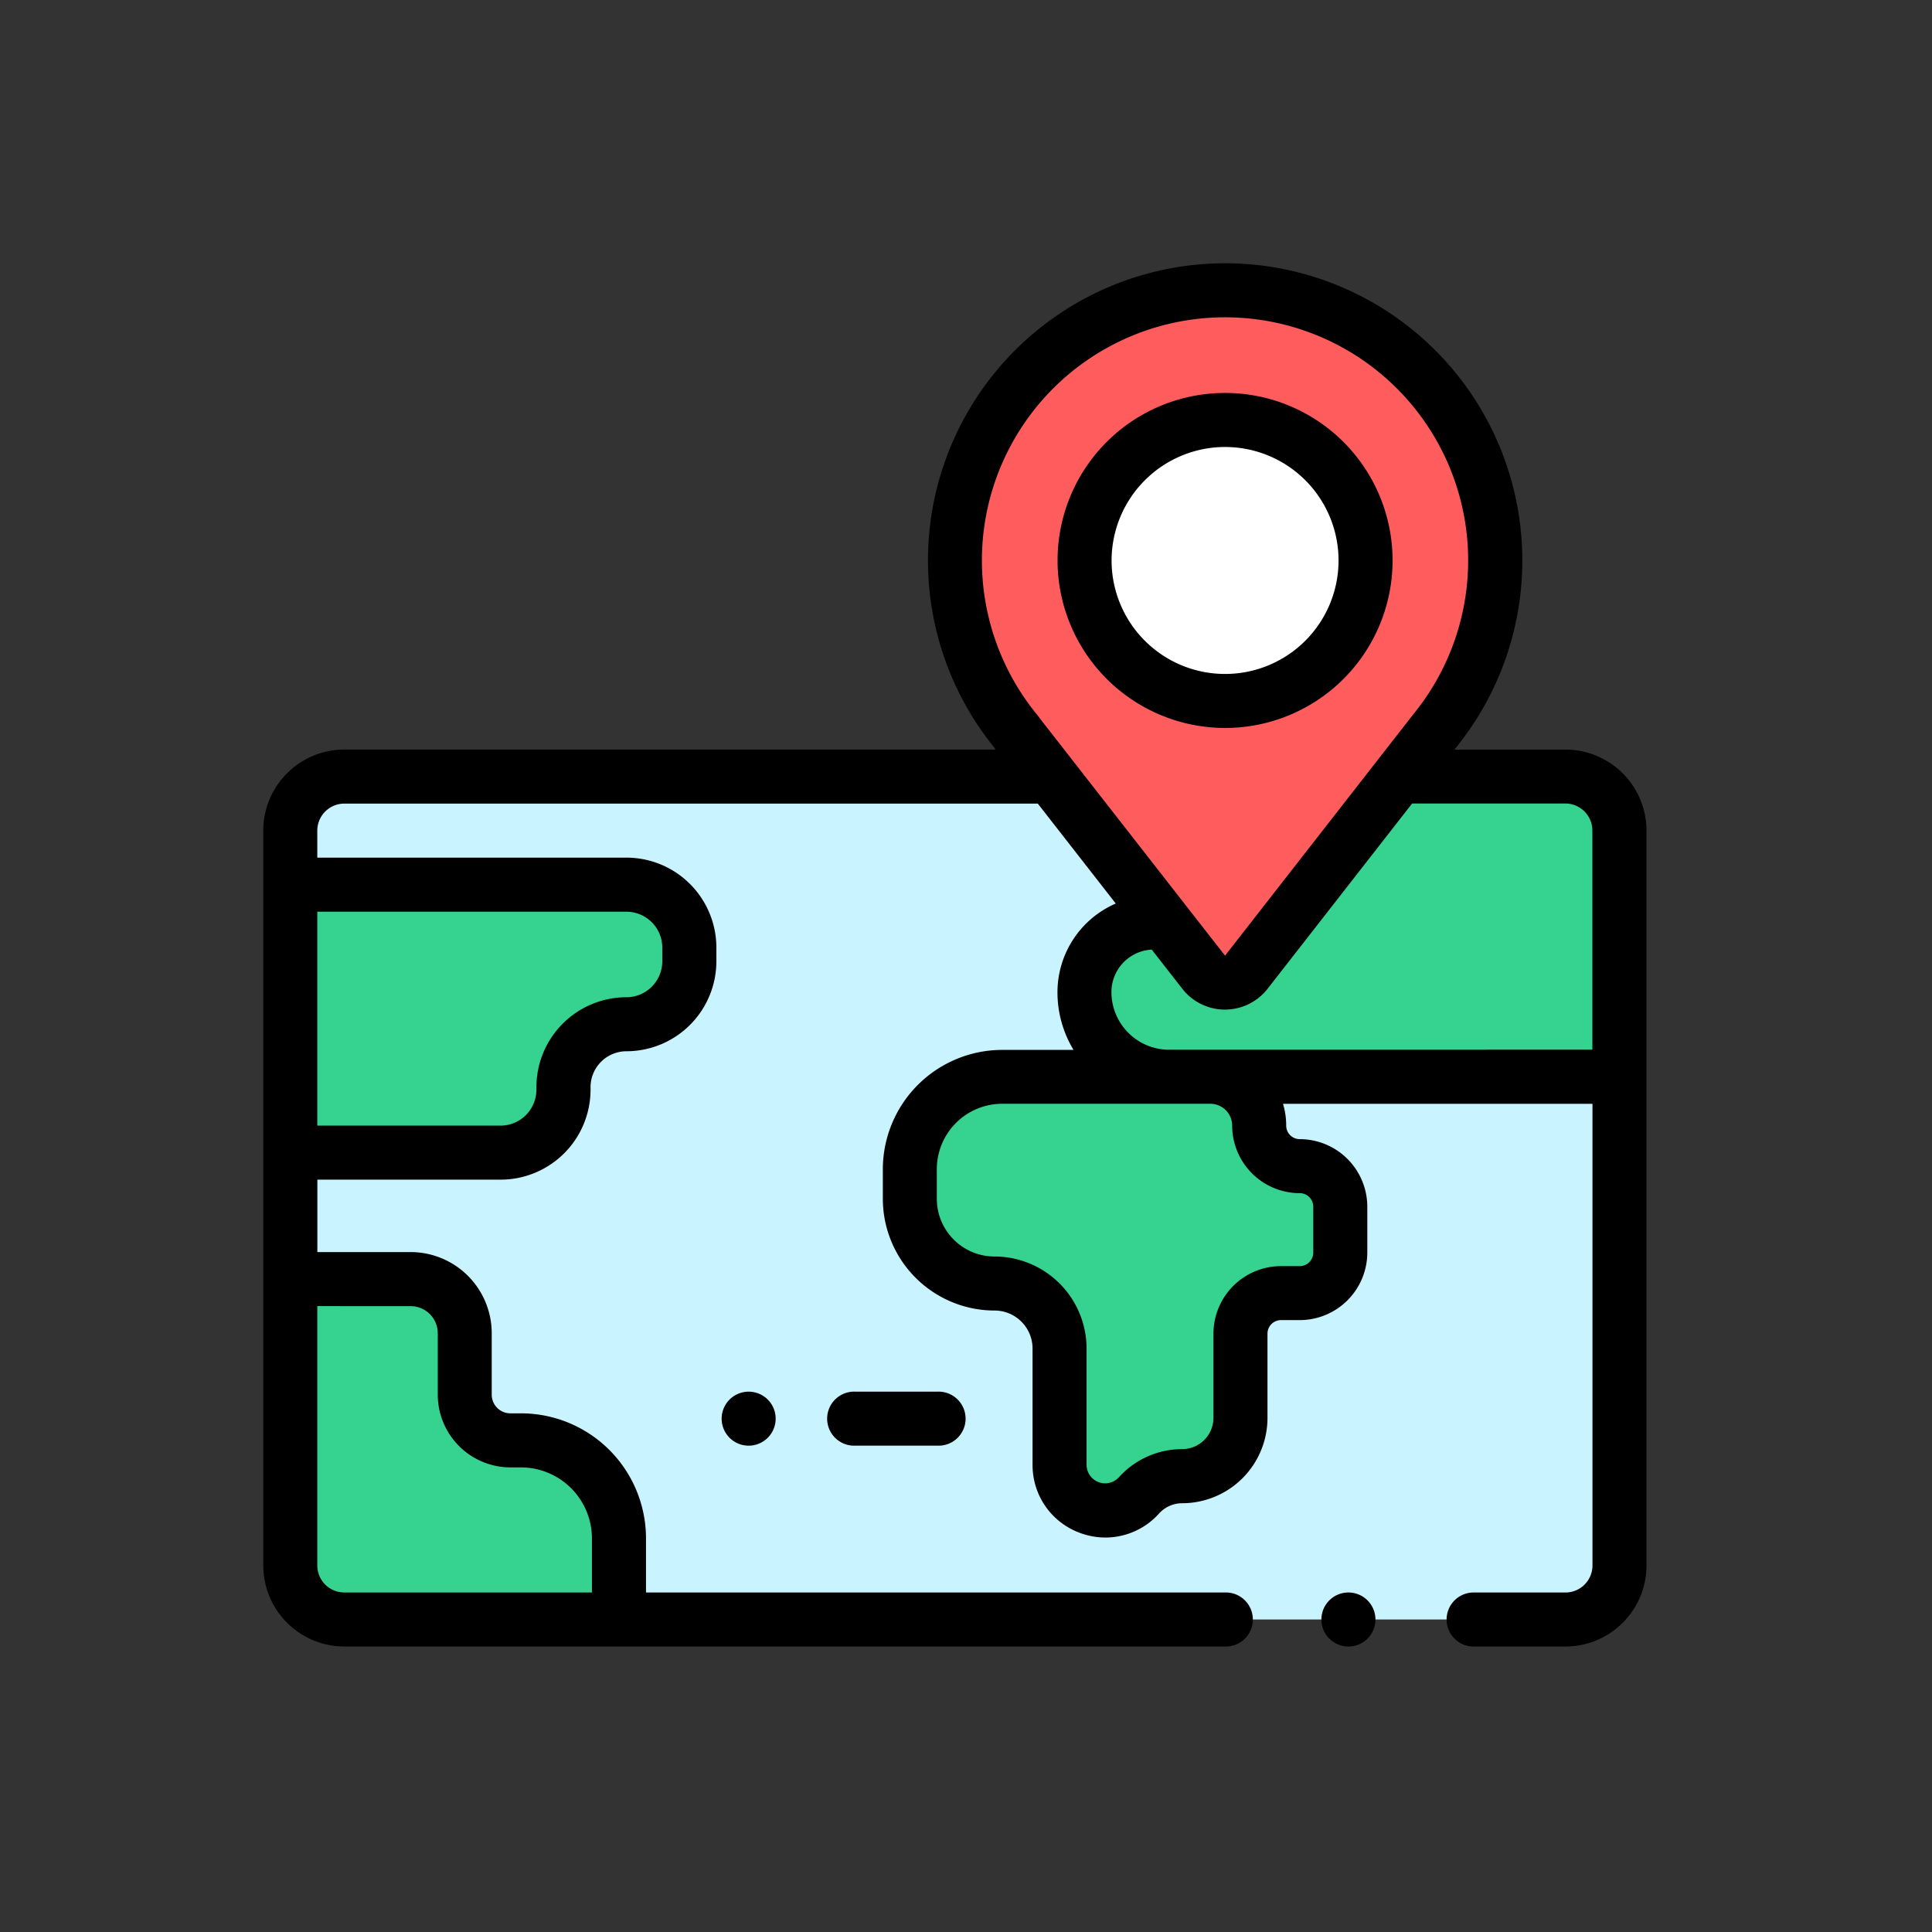 <svg xmlns="http://www.w3.org/2000/svg" width="87" height="87" viewBox="0 0 87 87">
  <rect x="0" y="0" width="87" height="87" fill="#333333" stroke="none"/>
  <g id="Grupo_72403" data-name="Grupo 72403" transform="translate(-757 -3080)">
    <g id="mapa_1_" data-name="mapa (1)" transform="translate(768.355 3091.855)">
      <path id="Trazado_128023" data-name="Trazado 128023" d="M67.923,227.957H12.933a2.433,2.433,0,0,1-2.433-2.433V192.433A2.433,2.433,0,0,1,12.933,190h54.99a2.433,2.433,0,0,1,2.433,2.433v33.091A2.433,2.433,0,0,1,67.923,227.957Zm0,0" transform="translate(-8.783 -166.885)" fill="#c9f3ff"/>
      <g id="Grupo_69100" data-name="Grupo 69100" transform="translate(1.717 23.156)">
        <path id="Trazado_128024" data-name="Trazado 128024" d="M20.893,383.262H20.41a2.056,2.056,0,0,1-2.056-2.056v-2.771A2.436,2.436,0,0,0,15.919,376H10.5v12.9a2.433,2.433,0,0,0,2.433,2.433H25.3v-3.658A4.408,4.408,0,0,0,20.893,383.262Zm0,0" transform="translate(-10.5 -353.412)" fill="#36d28f"/>
        <path id="Trazado_128025" data-name="Trazado 128025" d="M25.636,230H10.5v12.068h9.47a2.833,2.833,0,0,0,2.833-2.833v-.116a2.833,2.833,0,0,1,2.833-2.833,2.833,2.833,0,0,0,2.833-2.833v-.62A2.833,2.833,0,0,0,25.636,230Zm0,0" transform="translate(-10.5 -225.174)" fill="#36d28f"/>
        <path id="Trazado_128026" data-name="Trazado 128026" d="M309.385,195.1a1.77,1.77,0,0,1-1.77,1.77A3.131,3.131,0,0,0,304.484,200a3.812,3.812,0,0,0,3.812,3.812h20.278V192.725a2.433,2.433,0,0,0-2-2.393H314.15A4.765,4.765,0,0,0,309.385,195.1Zm0,0" transform="translate(-268.719 -190.332)" fill="#36d28f"/>
        <path id="Trazado_128027" data-name="Trazado 128027" d="M253.363,301.113h-9.372a4.159,4.159,0,0,0-4.159,4.16v1.335a3.815,3.815,0,0,0,3.815,3.815,2.926,2.926,0,0,1,2.926,2.926v5.238a2.054,2.054,0,0,0,3.577,1.377,2.624,2.624,0,0,1,1.946-.864,2.623,2.623,0,0,0,2.623-2.623v-3.794a1.826,1.826,0,0,1,1.826-1.826h.843a1.826,1.826,0,0,0,1.826-1.826v-2.068a1.826,1.826,0,0,0-1.826-1.826,1.826,1.826,0,0,1-1.826-1.826A2.2,2.2,0,0,0,253.363,301.113Zm0,0" transform="translate(-211.932 -287.636)" fill="#36d28f"/>
      </g>
      <path id="Trazado_128028" data-name="Trazado 128028" d="M256.5,22.168a12.166,12.166,0,1,1,21.6,7.68h0l-8.477,10.865a1.217,1.217,0,0,1-1.918,0l-8.431-10.8h.007A12.115,12.115,0,0,1,256.5,22.168Zm0,0" transform="translate(-224.855 -8.785)" fill="#ff5d5d"/>
      <path id="Trazado_128029" data-name="Trazado 128029" d="M317.152,64.326A6.326,6.326,0,1,1,310.826,58,6.326,6.326,0,0,1,317.152,64.326Zm0,0" transform="translate(-267.016 -50.944)" fill="#fff"/>
      <path id="Trazado_128030" data-name="Trazado 128030" d="M393.377,492a1.217,1.217,0,1,0,.86.356A1.226,1.226,0,0,0,393.377,492Zm0,0" transform="translate(-344.011 -432.144)"/>
      <path id="Trazado_128031" data-name="Trazado 128031" d="M59.139,21.9h-5l.068-.087.01-.012a13.382,13.382,0,1,0-20.805,0c.016.025.033.048.052.072l.019.024H4.15A3.654,3.654,0,0,0,.5,25.548V58.639a3.654,3.654,0,0,0,3.65,3.65H43.81a1.217,1.217,0,1,0,0-2.433H17.735V57.414a5.632,5.632,0,0,0-5.625-5.625h-.483a.84.84,0,0,1-.839-.839V48.179a3.657,3.657,0,0,0-3.652-3.652h-4.2V41.266h8.253a4.054,4.054,0,0,0,4.049-4.049V37.1a1.618,1.618,0,0,1,1.617-1.616,4.054,4.054,0,0,0,4.049-4.05v-.62a4.054,4.054,0,0,0-4.049-4.049H2.933V25.548A1.218,1.218,0,0,1,4.15,24.332H35.378l3.511,4.5a4.355,4.355,0,0,0-2.625,3.991,5,5,0,0,0,.723,2.6H33.776A5.382,5.382,0,0,0,28.4,40.793v1.335a5.038,5.038,0,0,0,5.032,5.032,1.712,1.712,0,0,1,1.71,1.71v5.238a3.248,3.248,0,0,0,2.1,3.052,3.286,3.286,0,0,0,1.185.222A3.248,3.248,0,0,0,40.838,56.3a1.409,1.409,0,0,1,1.043-.463A3.844,3.844,0,0,0,45.721,52V48.2a.61.61,0,0,1,.609-.609h.843a3.046,3.046,0,0,0,3.043-3.042V42.484a3.046,3.046,0,0,0-3.043-3.042.61.61,0,0,1-.609-.609,3.412,3.412,0,0,0-.144-.983H60.356v20.79a1.218,1.218,0,0,1-1.217,1.217h-4.1a1.217,1.217,0,1,0,0,2.433h4.1a3.654,3.654,0,0,0,3.65-3.65V25.548A3.654,3.654,0,0,0,59.139,21.9Zm-52,25.062a1.221,1.221,0,0,1,1.219,1.219V50.95a3.277,3.277,0,0,0,3.272,3.273h.483A3.2,3.2,0,0,1,15.3,57.415v2.441H4.15a1.218,1.218,0,0,1-1.217-1.217V46.96ZM16.853,29.2a1.618,1.618,0,0,1,1.616,1.616v.62a1.618,1.618,0,0,1-1.616,1.616A4.054,4.054,0,0,0,12.8,37.1v.116a1.618,1.618,0,0,1-1.616,1.617H2.933V29.2ZM32.861,13.382a10.949,10.949,0,0,1,11.1-10.948A10.949,10.949,0,0,1,52.3,20.294c-.014.017-.028.034-.04.052L43.81,31.179,35.453,20.473a1.159,1.159,0,0,0-.089-.122A10.965,10.965,0,0,1,32.861,13.382Zm11.27,25.45a3.046,3.046,0,0,0,3.042,3.042.61.61,0,0,1,.61.609v2.068a.61.61,0,0,1-.61.609h-.843A3.046,3.046,0,0,0,43.288,48.2V52A1.408,1.408,0,0,1,41.881,53.4a3.846,3.846,0,0,0-2.849,1.265.837.837,0,0,1-1.458-.561V48.87a4.148,4.148,0,0,0-4.143-4.143,2.6,2.6,0,0,1-2.6-2.6V40.792a2.946,2.946,0,0,1,2.943-2.943h9.372A.984.984,0,0,1,44.131,38.833Zm-.983-3.416H41.294a2.6,2.6,0,0,1-2.6-2.6,1.915,1.915,0,0,1,1.816-1.909l1.377,1.765a2.434,2.434,0,0,0,3.837,0l6.51-8.345h6.9a1.218,1.218,0,0,1,1.217,1.217v9.869Zm0,0" transform="translate(0 0)"/>
      <path id="Trazado_128032" data-name="Trazado 128032" d="M302.043,63.086a7.543,7.543,0,1,0-7.543-7.543A7.551,7.551,0,0,0,302.043,63.086Zm0-12.652a5.11,5.11,0,1,1-5.11,5.11A5.116,5.116,0,0,1,302.043,50.433Zm0,0" transform="translate(-258.232 -42.16)"/>
      <path id="Trazado_128033" data-name="Trazado 128033" d="M210.717,417.664a1.217,1.217,0,1,0,0,2.433h3.731a1.217,1.217,0,1,0,0-2.433Zm0,0" transform="translate(-183.573 -366.852)"/>
      <path id="Trazado_128034" data-name="Trazado 128034" d="M170.524,418.024a1.216,1.216,0,1,0,.86-.356A1.22,1.22,0,0,0,170.524,418.024Zm0,0" transform="translate(-149.026 -366.855)"/>
    </g>
    <rect id="Rectángulo_7975" data-name="Rectángulo 7975" width="87" height="87" transform="translate(757 3080)" fill="none"/>
  </g>
</svg>
